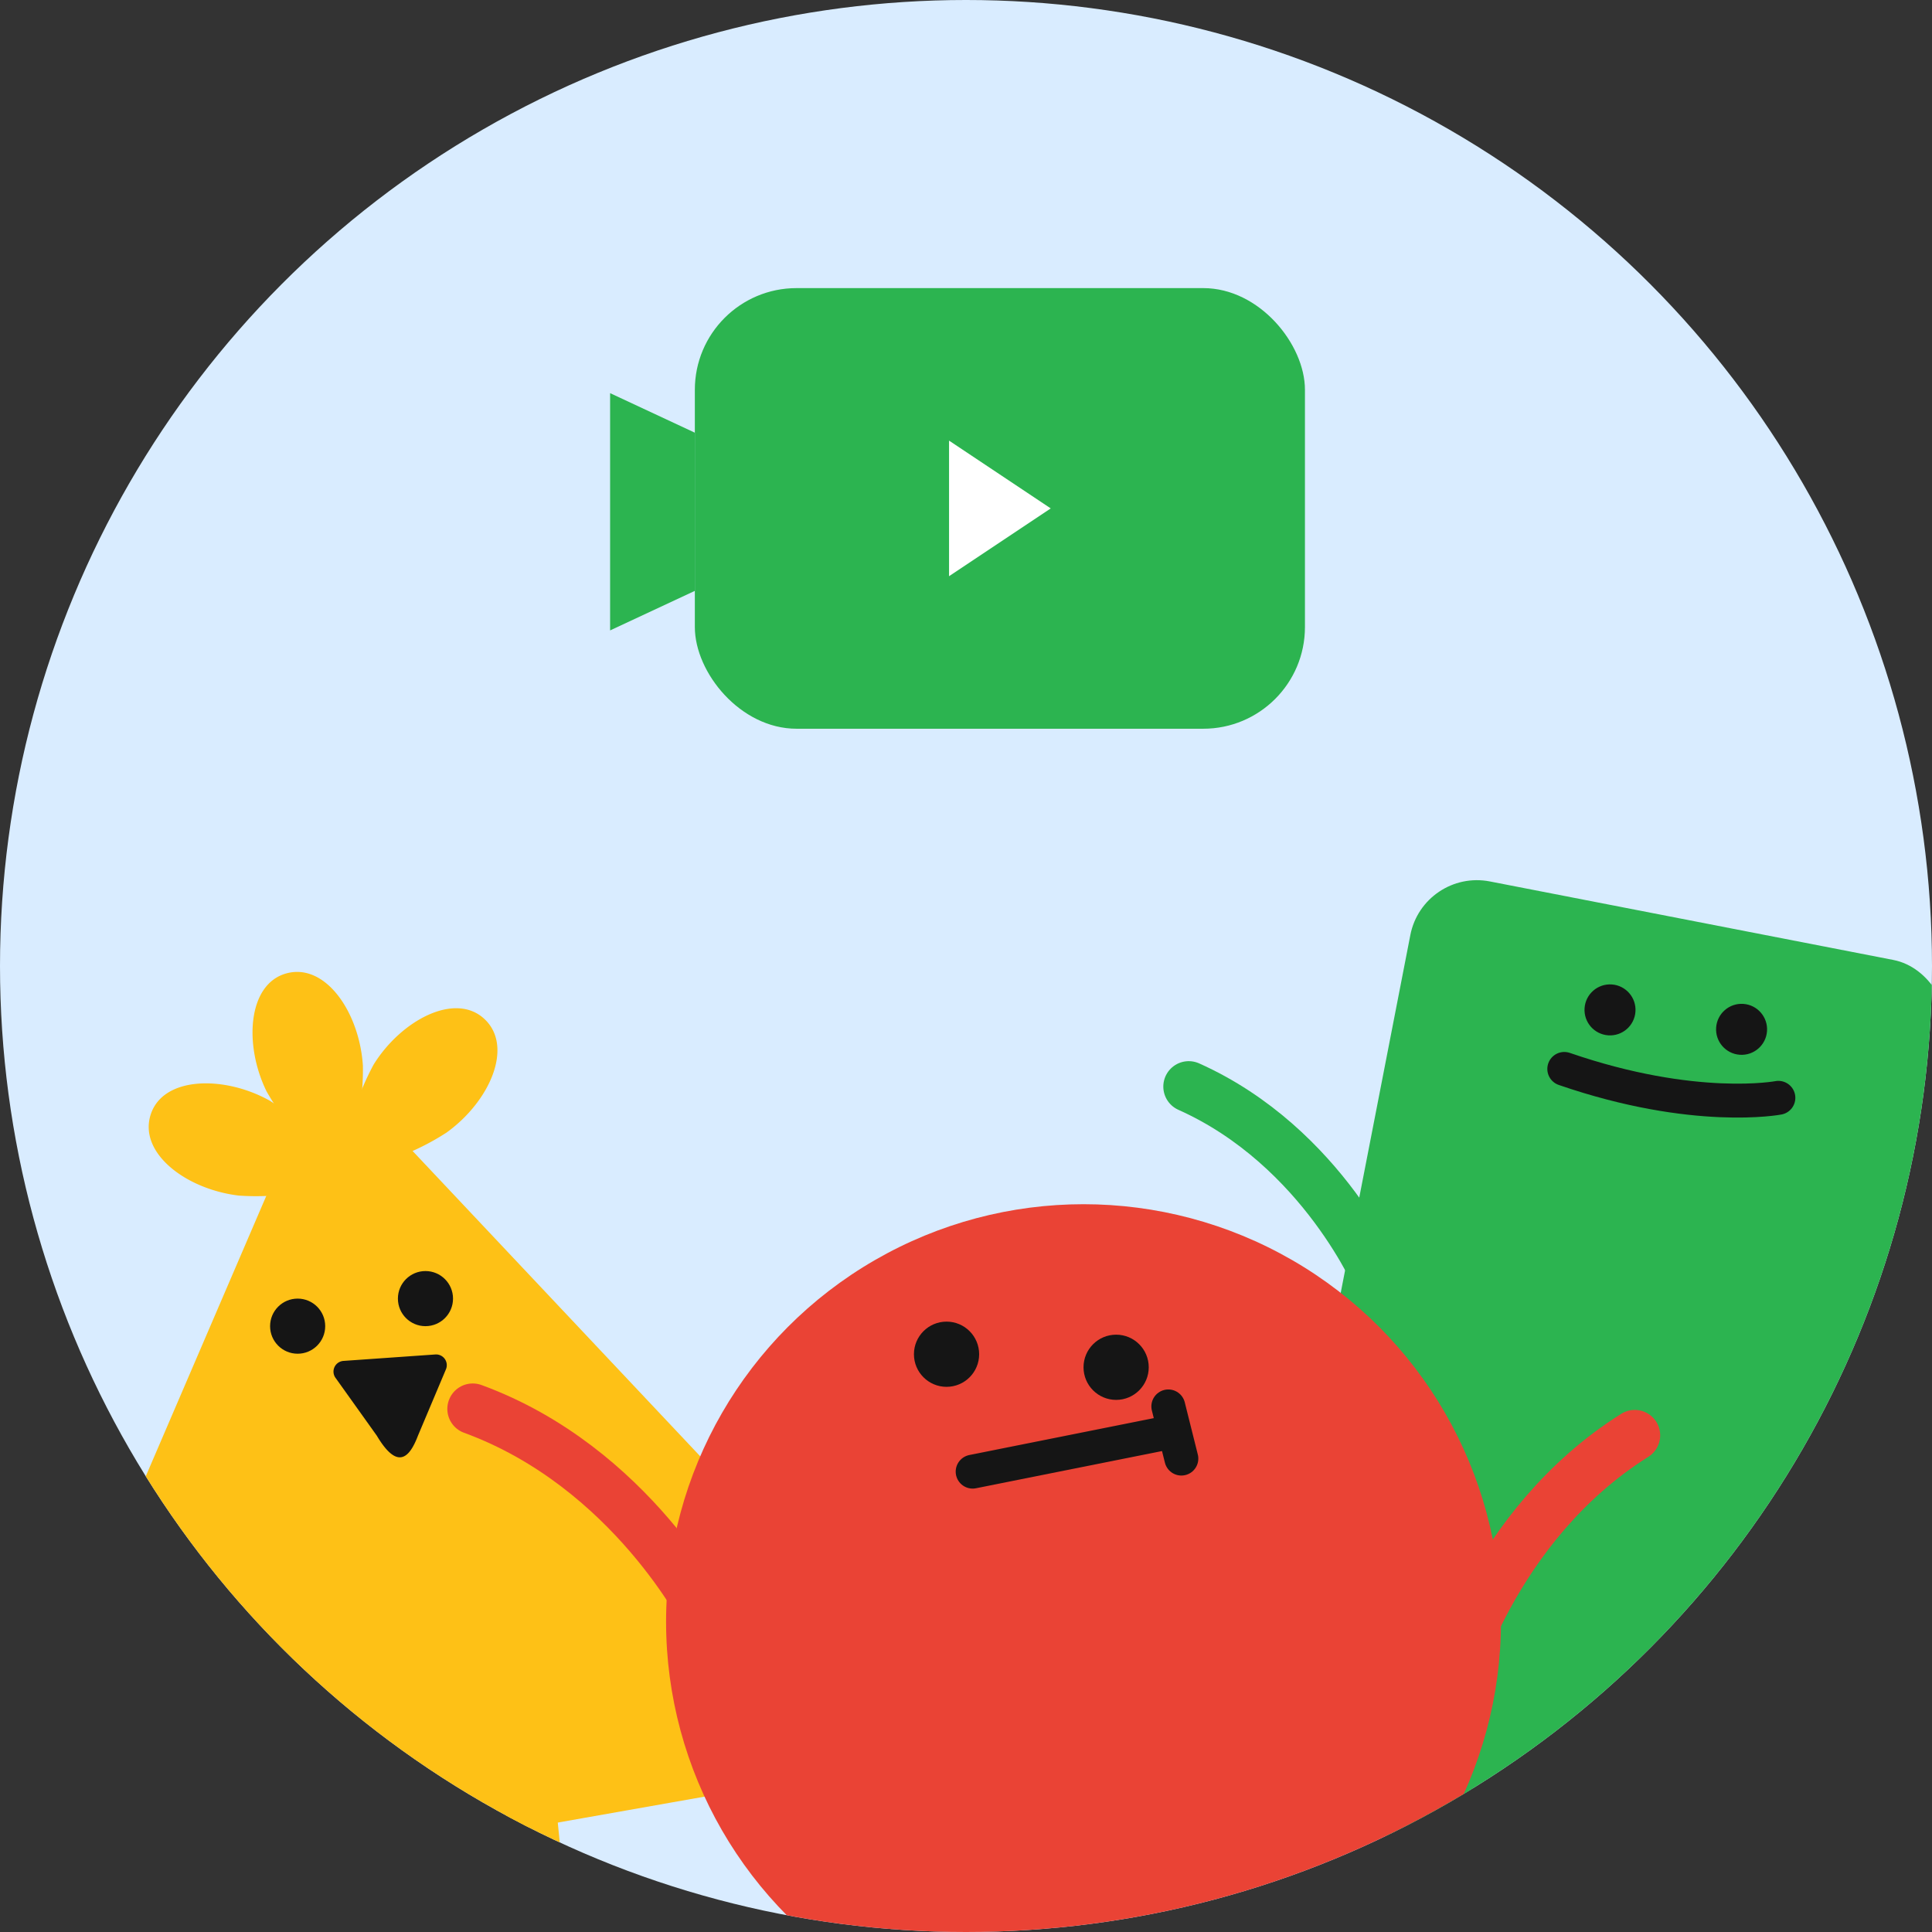 <svg xmlns="http://www.w3.org/2000/svg" xmlns:xlink="http://www.w3.org/1999/xlink" width="114" height="114" viewBox="0 0 114 114">
  <rect x="0" y="0" width="114" height="114" fill="#333333" stroke="none"/>
  <defs>
    <style>
      .cls-1 {
        fill: #d9ecff;
      }

      .cls-2 {
        clip-path: url(#clip-path);
      }

      .cls-3 {
        fill: #cee6ff;
      }

      .cls-4 {
        fill: #2cb450;
      }

      .cls-5 {
        fill: #151515;
      }

      .cls-11, .cls-13, .cls-6, .cls-7, .cls-8, .cls-9 {
        fill: none;
      }

      .cls-6 {
        stroke: #151515;
        stroke-width: 2px;
      }

      .cls-13, .cls-6, .cls-8 {
        stroke-linecap: round;
      }

      .cls-7, .cls-8 {
        stroke: #2cb450;
      }

      .cls-11, .cls-13, .cls-7, .cls-8, .cls-9 {
        stroke-width: 3px;
      }

      .cls-9 {
        stroke: #fec116;
      }

      .cls-10 {
        fill: #fec116;
      }

      .cls-11, .cls-13 {
        stroke: #ea4335;
      }

      .cls-12 {
        fill: #ea4335;
      }

      .cls-14 {
        fill: #fff;
      }
    </style>
    <clipPath id="clip-path">
      <circle id="타원_155" data-name="타원 155" class="cls-1" cx="57" cy="57" r="57" transform="translate(5383 6157)"/>
    </clipPath>
  </defs>
  <g id="meeting" transform="translate(-4982 -6157)">
    <circle id="타원_141" data-name="타원 141" class="cls-1" cx="57" cy="57" r="57" transform="translate(4982 6157)"/>
    <g id="마스크_그룹_22" data-name="마스크 그룹 22" class="cls-2" transform="translate(-401)">
      <g id="그룹_2243" data-name="그룹 2243" transform="translate(-2 2)">
        <g id="그룹_2230" data-name="그룹 2230" transform="translate(5449.723 6205.343)">
          <ellipse id="타원_145" data-name="타원 145" class="cls-3" cx="18.096" cy="5.254" rx="18.096" ry="5.254" transform="translate(2.489 84.286)"/>
          <g id="그룹_2229" data-name="그룹 2229" transform="matrix(0.998, 0.07, -0.07, 0.998, 6.386, 0)">
            <rect id="사각형_2466" data-name="사각형 2466" class="cls-4" width="32.241" height="56.422" rx="4" transform="translate(12.9 0) rotate(7)"/>
            <g id="그룹_2226" data-name="그룹 2226" transform="translate(22.022 6.045)">
              <g id="그룹_2225" data-name="그룹 2225" transform="translate(0.943 0)">
                <ellipse id="타원_146" data-name="타원 146" class="cls-5" cx="1.504" cy="1.504" rx="1.504" ry="1.504" transform="translate(0 0)"/>
                <ellipse id="타원_147" data-name="타원 147" class="cls-5" cx="1.504" cy="1.504" rx="1.504" ry="1.504" transform="translate(7.821 0.601)"/>
              </g>
              <path id="패스_2244" data-name="패스 2244" class="cls-6" d="M0,0C7.863,2.107,12.716.817,12.716.817" transform="translate(0 5.166)"/>
            </g>
            <g id="그룹_2227" data-name="그룹 2227" transform="translate(3.691 52.056)">
              <line id="선_297" data-name="선 297" class="cls-7" x1="6.527" y2="35.158" transform="translate(8.166 0)"/>
              <path id="패스_2245" data-name="패스 2245" class="cls-4" d="M9.3,5.033s-3-7.549-8.119-4.155S9.3,5.033,9.3,5.033Z" transform="translate(0.7 29.178) rotate(8)"/>
            </g>
            <g id="그룹_2228" data-name="그룹 2228" transform="translate(14.676 56.086)">
              <line id="선_298" data-name="선 298" class="cls-7" x1="6.527" y2="35.158" transform="translate(8.166 0)"/>
              <path id="패스_2246" data-name="패스 2246" class="cls-4" d="M9.3,5.033s-3-7.549-8.119-4.155S9.3,5.033,9.3,5.033Z" transform="translate(0.7 29.178) rotate(8)"/>
            </g>
            <path id="패스_2247" data-name="패스 2247" class="cls-8" d="M9.549,13.021S7.379,4.63,0,0" transform="matrix(0.978, -0.208, 0.208, 0.978, 0, 13.8)"/>
            <path id="패스_2248" data-name="패스 2248" class="cls-8" d="M9.549,13.021S7.379,4.63,0,0" transform="matrix(0.978, -0.208, 0.208, 0.978, 0, 23.875)"/>
          </g>
        </g>
        <g id="그룹_2237" data-name="그룹 2237" transform="translate(5373.965 6209.718)">
          <ellipse id="타원_148" data-name="타원 148" class="cls-3" cx="23.24" cy="6.338" rx="23.24" ry="6.338" transform="translate(15.651 83.092) rotate(-7)"/>
          <g id="그룹_2236" data-name="그룹 2236" transform="translate(0 0)">
            <g id="그룹_2231" data-name="그룹 2231" transform="translate(42.186 50.283)">
              <line id="선_299" data-name="선 299" class="cls-9" x2="3.38" y2="33.804"/>
              <path id="패스_2249" data-name="패스 2249" class="cls-10" d="M8508.546,5663.435s4.978-9.86,11.415-5.59S8508.546,5663.435,8508.546,5663.435Z" transform="translate(-8506.395 -5629.5)"/>
            </g>
            <g id="그룹_2232" data-name="그룹 2232" transform="translate(14.14 54.086)">
              <line id="선_300" data-name="선 300" class="cls-9" x1="3.38" y2="33.804" transform="translate(12.834)"/>
              <path id="패스_2250" data-name="패스 2250" class="cls-10" d="M12.47,6.478S7.862-3.181,1.424,1.09,12.47,6.478,12.47,6.478Z" transform="matrix(0.899, -0.438, 0.438, 0.899, 0, 33.541)"/>
            </g>
            <g id="그룹_2235" data-name="그룹 2235" transform="translate(0)">
              <g id="그룹_2234" data-name="그룹 2234">
                <g id="그룹_2233" data-name="그룹 2233" transform="matrix(0.978, 0.208, -0.208, 0.978, 21.953, 0)">
                  <path id="패스_2251" data-name="패스 2251" class="cls-10" d="M3.1,0C5.472,0,6.655,3.318,6.039,6.425A14.735,14.735,0,0,1,3.1,12.239,15.362,15.362,0,0,1,.154,6.425C-.441,3.421.721,0,3.1,0Z" transform="matrix(0.891, -0.454, 0.454, 0.891, 3.667, 2.815)"/>
                  <path id="패스_2252" data-name="패스 2252" class="cls-10" d="M3.1,0C5.472,0,6.655,3.318,6.039,6.425A14.735,14.735,0,0,1,3.1,12.239,15.362,15.362,0,0,1,.154,6.425C-.441,3.421.721,0,3.1,0Z" transform="translate(15.749 0.018) rotate(31)"/>
                  <path id="패스_2253" data-name="패스 2253" class="cls-10" d="M3.1,12.239c2.375,0,3.558-3.318,2.942-6.425A14.735,14.735,0,0,0,3.1,0,15.362,15.362,0,0,0,.154,5.813C-.441,8.818.721,12.239,3.1,12.239Z" transform="matrix(-0.105, 0.995, -0.995, -0.105, 12.82, 9.423)"/>
                </g>
                <path id="다각형_56" data-name="다각형 56" class="cls-10" d="M29.023,2.548a2,2,0,0,1,3.344,0l26.99,41.128a2,2,0,0,1-1.672,3.1H3.7a2,2,0,0,1-1.672-3.1Z" transform="matrix(0.985, -0.174, 0.174, 0.985, 0, 13.076)"/>
              </g>
              <ellipse id="타원_149" data-name="타원 149" class="cls-5" cx="1.626" cy="1.626" rx="1.626" ry="1.626" transform="translate(26.972 21.908)"/>
              <ellipse id="타원_150" data-name="타원 150" class="cls-5" cx="1.626" cy="1.626" rx="1.626" ry="1.626" transform="translate(34.514 20.282)"/>
              <path id="패스_2254" data-name="패스 2254" class="cls-5" d="M1.988,1.2c.619-1.341,1.375-1.909,2.423.169l2.21,3.605a.632.632,0,0,1-.557.93H.632a.632.632,0,0,1-.557-.93Z" transform="matrix(-0.998, 0.07, -0.07, -0.998, 37.766, 31.052)"/>
            </g>
          </g>
        </g>
        <g id="그룹_2242" data-name="그룹 2242" transform="translate(5412.895 6226.056)">
          <ellipse id="타원_151" data-name="타원 151" class="cls-3" cx="20.738" cy="6.021" rx="20.738" ry="6.021" transform="translate(16.751 71.091)"/>
          <g id="그룹_2241" data-name="그룹 2241" transform="translate(0 0)">
            <g id="그룹_2238" data-name="그룹 2238" transform="translate(43.989 46.185)">
              <line id="선_301" data-name="선 301" class="cls-11" x2="3.079" y2="30.79"/>
              <path id="패스_2255" data-name="패스 2255" class="cls-12" d="M8508.547,5662.841s4.533-8.982,10.4-5.092S8508.547,5662.841,8508.547,5662.841Z" transform="translate(-8506.587 -5631.931)"/>
            </g>
            <circle id="타원_152" data-name="타원 152" class="cls-12" cx="24.632" cy="24.632" r="24.632" transform="translate(11.408)"/>
            <g id="그룹_2239" data-name="그룹 2239" transform="translate(26.033 6.928)">
              <ellipse id="타원_153" data-name="타원 153" class="cls-5" cx="1.924" cy="1.924" rx="1.924" ry="1.924"/>
              <ellipse id="타원_154" data-name="타원 154" class="cls-5" cx="1.924" cy="1.924" rx="1.924" ry="1.924" transform="translate(10.007 0.77)"/>
              <line id="선_302" data-name="선 302" class="cls-6" y1="2.309" x2="11.546" transform="translate(3.464 6.543)"/>
              <line id="선_303" data-name="선 303" class="cls-6" x2="0.77" y2="3.079" transform="translate(15.01 5.003)"/>
            </g>
            <path id="패스_2256" data-name="패스 2256" class="cls-13" d="M8662.038,5601.64s2.488-9.616,10.944-14.922" transform="translate(-8604.416 -5573.08)"/>
            <path id="패스_2257" data-name="패스 2257" class="cls-13" d="M10.943,14.922S8.456,5.306,0,0" transform="matrix(0.978, -0.208, 0.208, 0.978, 0, 12.077)"/>
            <g id="그룹_2240" data-name="그룹 2240" transform="translate(15.864 45.987)">
              <line id="선_304" data-name="선 304" class="cls-11" x1="3.079" y2="30.79" transform="translate(10.555)"/>
              <path id="패스_2258" data-name="패스 2258" class="cls-12" d="M8520.22,5662.841s-4.533-8.982-10.4-5.092S8520.22,5662.841,8520.22,5662.841Z" transform="translate(-8508.547 -5631.931)"/>
            </g>
          </g>
        </g>
      </g>
    </g>
    <rect id="사각형_2467" data-name="사각형 2467" class="cls-4" width="36" height="26" rx="6" transform="translate(5023 6174)"/>
    <g id="그룹_433" data-name="그룹 433" transform="translate(5029 6183)">
      <path id="다각형_7" data-name="다각형 7" class="cls-14" d="M4,0,8,6H0Z" transform="translate(15) rotate(90)"/>
    </g>
    <path id="패스_2259" data-name="패스 2259" class="cls-4" d="M0,0,5,2.333v9.333L0,14Z" transform="translate(5018 6180.199)"/>
  </g>
</svg>
